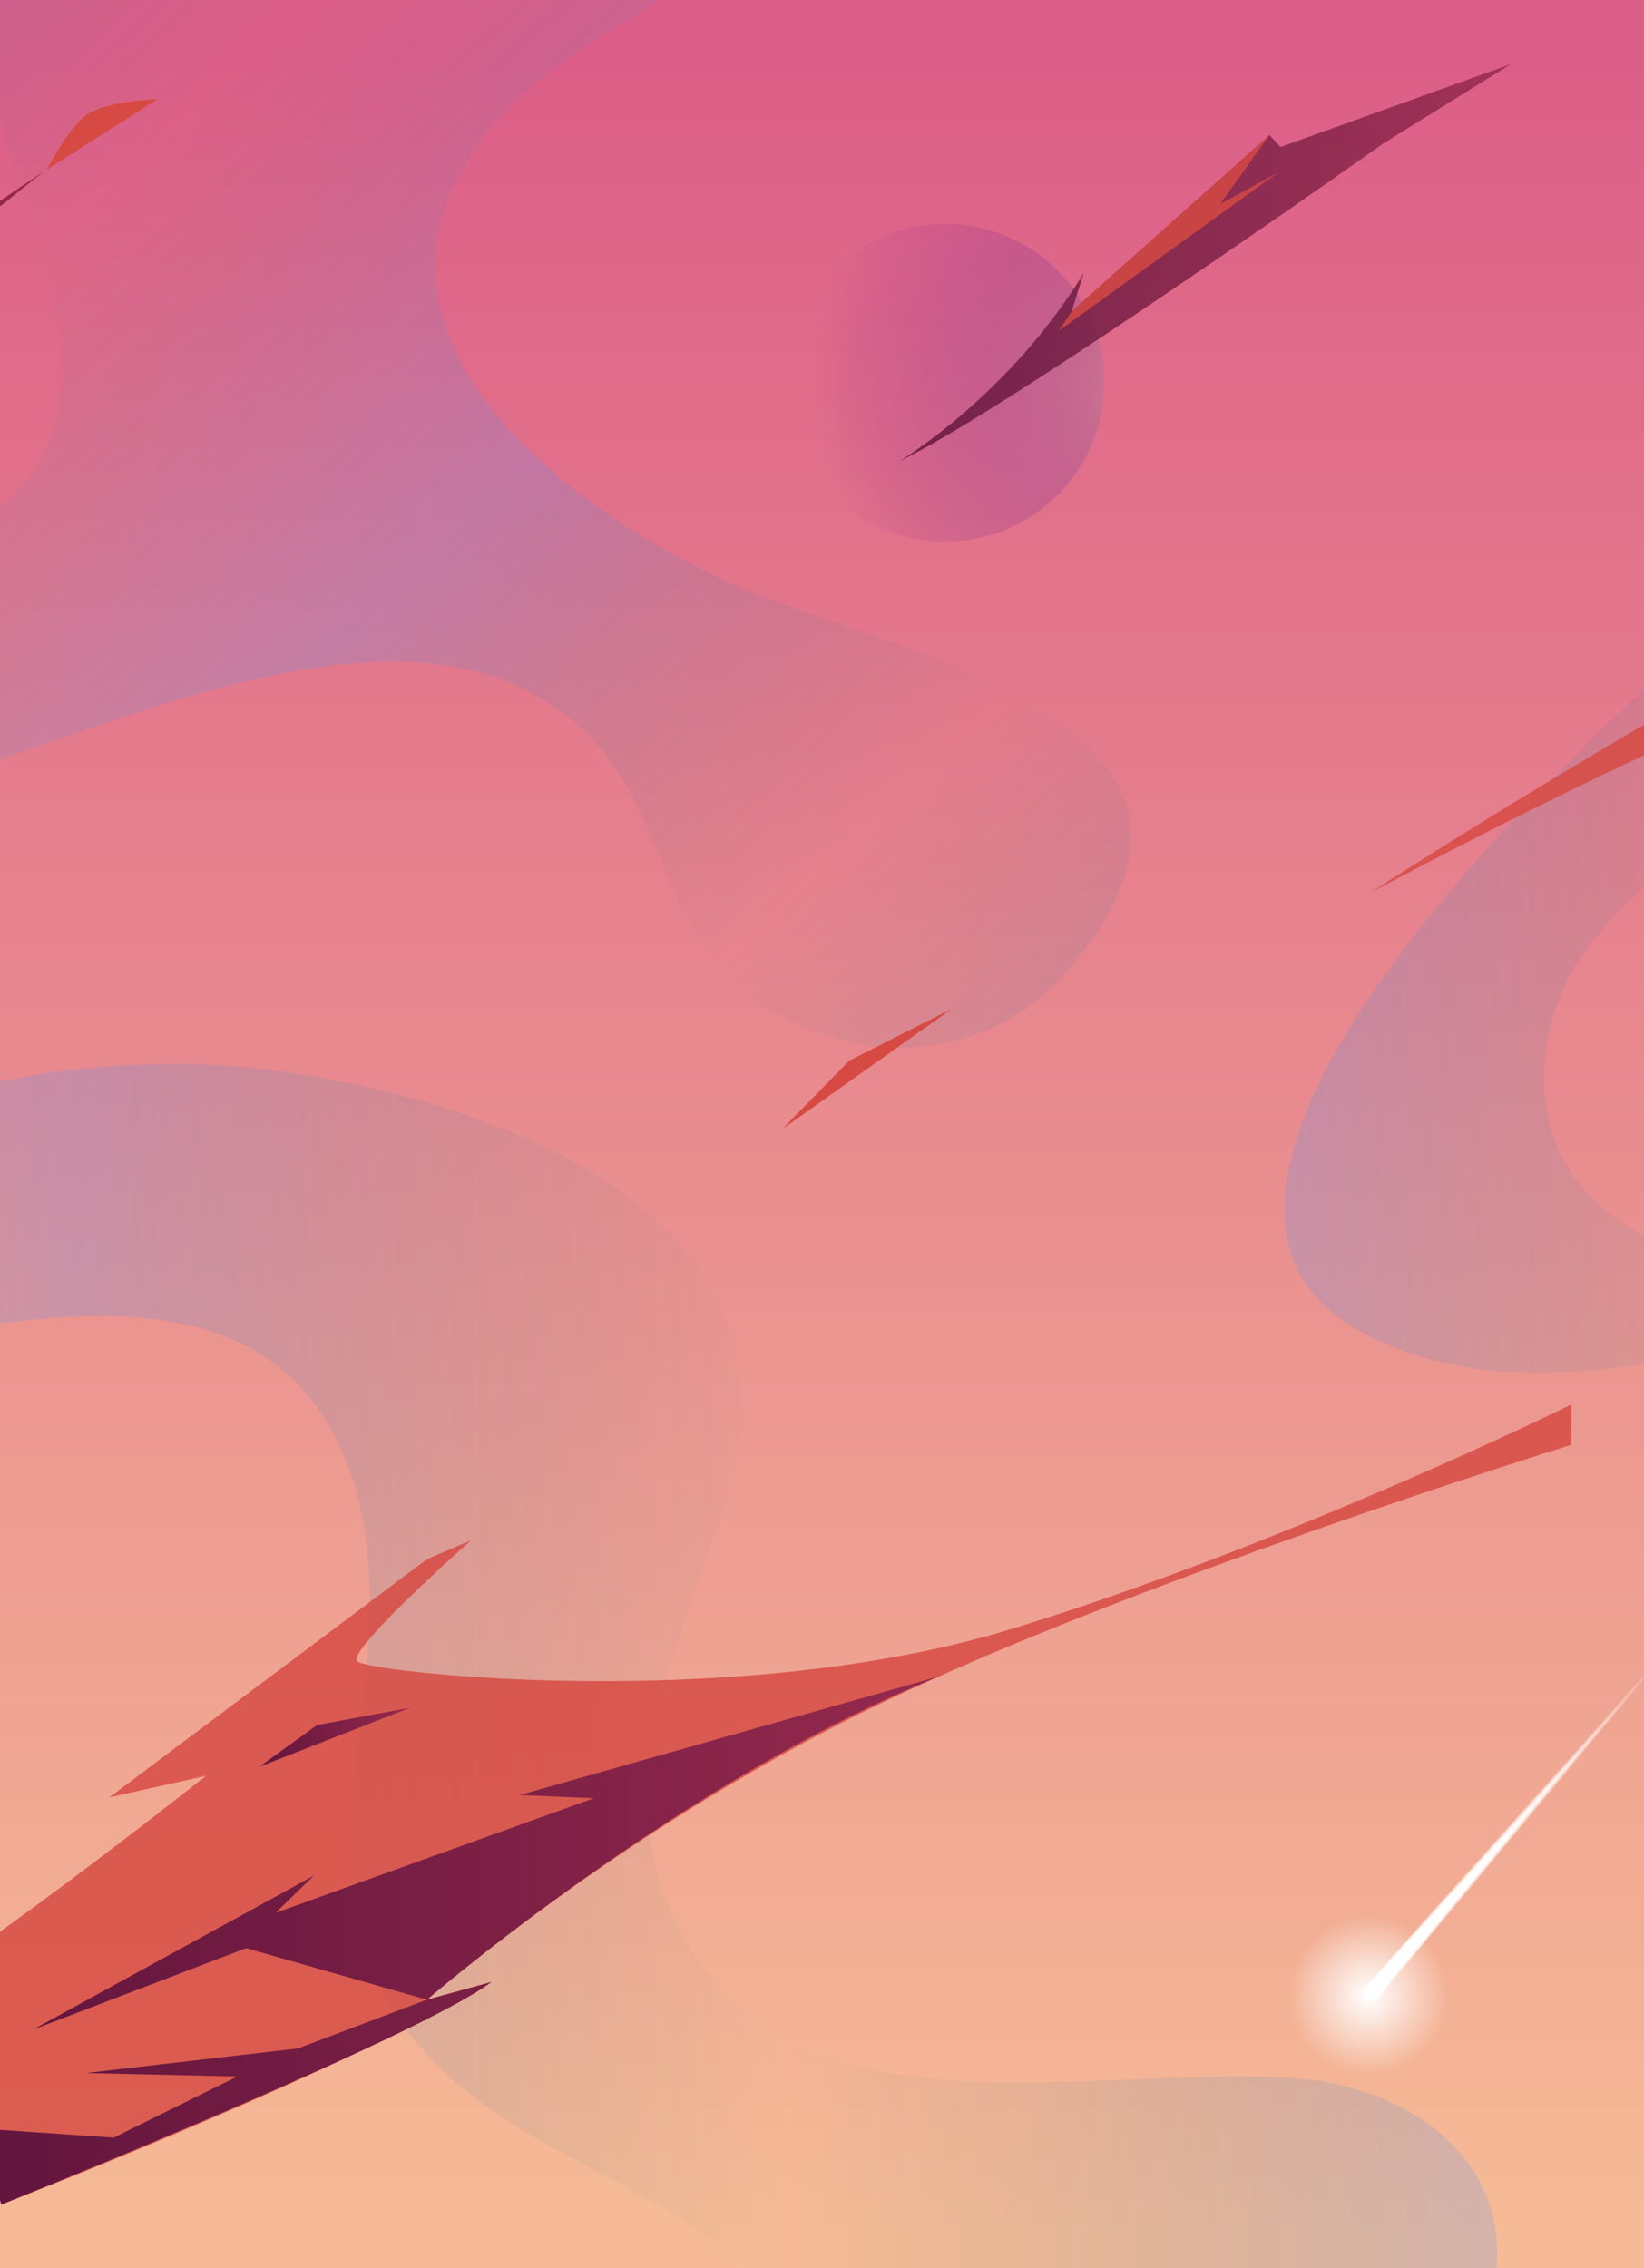 <svg width="601" height="829" viewBox="0 65 601 829" fill="none" xmlns="http://www.w3.org/2000/svg"><rect x="0" y="65" width="601" height="829" fill="#808080" stroke="none"/><g clip-path="url(#a)"><path d="M1085 64.475H-391.852v829.867H1085V64.475Z" fill="url(#b)"/><path opacity=".49" d="M386.606 245.926c22.694-22.67 22.694-59.427 0-82.098s-59.489-22.671-82.183 0c-22.695 22.671-22.695 59.428 0 82.098 22.694 22.671 59.489 22.671 82.183 0Z" fill="url(#c)"/><path d="M529.47 792.407a29.226 29.226 0 0 0-5.876-15.931 29.296 29.296 0 0 0-45.223-1.798 29.222 29.222 0 0 0-4.475 32.185 29.246 29.246 0 0 0 11.529 12.474 29.295 29.295 0 0 0 36.69-5.785 29.236 29.236 0 0 0 7.355-21.145Z" fill="url(#d)"/><path opacity=".06" d="M503.747 795.665a3.39 3.39 0 0 1-5.954-1.932 3.377 3.377 0 0 1 .801-2.463c1.215-1.43 115.655-128.983 115.717-128.945.461.384-109.349 131.918-110.564 133.34Z" fill="#fff"/><path opacity=".13" d="M503.656 795.588a3.26 3.26 0 0 1-2.242 1.195 3.268 3.268 0 0 1-2.727-5.437c1.169-1.367 108.071-120.43 108.156-120.361.484.399-102.018 123.228-103.187 124.603Z" fill="#fff"/><path opacity=".19" d="M503.563 795.503a3.155 3.155 0 0 1-5.446-1.832 3.146 3.146 0 0 1 .654-2.255c1.131-1.322 100.464-111.887 100.587-111.779.492.423-94.664 114.553-95.795 115.866Z" fill="#fff"/><path opacity=".25" d="M503.487 795.427a3.032 3.032 0 0 1-5.003-.58 3.005 3.005 0 0 1-.188-2.308c.122-.378.318-.728.575-1.031 1.085-1.268 92.857-103.334 93.019-103.196.5.423-87.334 105.847-88.403 107.115Z" fill="#fff"/><path opacity=".31" d="M503.378 795.35a2.922 2.922 0 0 1-1.979 1.008 2.897 2.897 0 0 1-2.113-.685 2.896 2.896 0 0 1-.323-4.088c1.038-1.214 85.241-94.782 85.449-94.605.515.43-79.996 97.148-81.034 98.37Z" fill="#fff"/><path opacity=".38" d="M503.287 795.273a2.783 2.783 0 0 1-3.021.929 2.787 2.787 0 0 1-1.944-2.489 2.787 2.787 0 0 1 .734-2.051c1-1.168 77.635-86.238 77.881-86.061.531.484-72.681 88.504-73.65 89.672Z" fill="#fff"/><path opacity=".44" d="M503.194 795.219a2.652 2.652 0 0 1-1.816.923 2.674 2.674 0 0 1-1.938-.631 2.663 2.663 0 0 1-.8-2.845c.108-.332.281-.639.508-.905.954-1.114 69.996-77.684 70.32-77.439.538.438-65.32 79.752-66.274 80.897Z" fill="#fff"/><path opacity=".5" d="M503.102 795.112a2.545 2.545 0 0 1-2.788.924 2.546 2.546 0 0 1-1.542-1.319 2.54 2.54 0 0 1-.082-2.026c.127-.325.32-.621.566-.868.908-1.068 62.42-69.156 62.75-68.856.539.469-57.997 71.077-58.904 72.145Z" fill="#fff"/><path opacity=".56" d="M503.009 795.035a2.412 2.412 0 0 1-1.648.839 2.415 2.415 0 0 1-2.029-3.974c.87-1.015 54.813-60.588 55.182-60.266.562.477-50.636 62.386-51.505 63.401Z" fill="#fff"/><path opacity=".63" d="M502.917 794.958a2.308 2.308 0 0 1-4.028-2.192c.122-.297.304-.566.536-.79.823-.96 47.205-52.035 47.613-51.682.577.492-43.298 53.696-44.121 54.664Z" fill="#fff"/><path opacity=".69" d="M502.825 794.873a2.186 2.186 0 0 1-2.337.672 2.162 2.162 0 0 1-1.274-1.089 2.185 2.185 0 0 1-.121-1.67c.091-.272.235-.524.425-.74.769-.915 39.598-43.484 40.044-43.1.592.515-35.96 45.021-36.737 45.927Z" fill="#fff"/><path opacity=".75" d="M502.717 794.797a2.053 2.053 0 0 1-3.077.455 2.055 2.055 0 0 1-.712-1.553 2.046 2.046 0 0 1 .712-1.553c.769-.861 31.983-34.932 32.483-34.517.5.415-28.637 36.307-29.406 37.168Z" fill="#fff"/><path opacity=".81" d="M502.64 794.72a1.936 1.936 0 0 1-2.723.215 1.927 1.927 0 0 1-.215-2.72c.692-.807 24.375-26.387 24.914-25.926.538.461-21.284 27.616-21.976 28.431Z" fill="#fff"/><path opacity=".88" d="M502.547 794.643a1.812 1.812 0 0 1-3.182-1.034 1.805 1.805 0 0 1 .429-1.317c.646-.769 16.768-17.835 17.345-17.343.577.492-13.945 18.933-14.592 19.694Z" fill="#fff"/><path opacity=".94" d="M502.456 794.566a1.688 1.688 0 0 1-1.164.63 1.695 1.695 0 0 1-1.85-1.583 1.699 1.699 0 0 1 .444-1.245c.608-.707 9.162-9.282 9.777-8.759.615.522-6.6 10.242-7.207 10.957Z" fill="#fff"/><path d="M502.363 794.451a1.539 1.539 0 0 1-2.496-1.764 1.538 1.538 0 1 1 2.496 1.764Z" fill="#fff"/><path d="M-420.188 470.464c-48.044 267.402 251.633 107.407 379.742 84.524 66.343-11.426 144.116-25.134 169.284 50.276 22.875 70.846-27.453 143.967 22.875 205.669 36.298 43.898 95.38 51.175 130.324 92.638 38.529 45.758 85.657 58.137 144.177 63.377 51.459 4.61 105.203-4.149 119.179-62.44 11.415-47.64-28.622-76.755-71.535-79.913-78.88-5.794-194.336 28.638-230.65-66.228-29.706-77.639 50.329-143.936 20.592-214.774-25.16-59.413-121.24-84.524-180.722-89.134-141.83-9.144-249.348 84.523-386.603 98.262-82.349 6.87-96.079-41.124-105.248-107.391-13.723-86.829-102.941-31.996-77.781 6.854" fill="url(#e)" opacity=".2"/><path d="M-175.902 259.317c-32.114 76.555 79.103 108.674 131.016 96.311 71.689-14.815 197.759-88.904 262.033-19.756 27.191 29.637 24.721 71.615 61.796 96.311 37.075 24.696 84.05 19.755 111.241-12.348 79.103-91.37-64.274-116.028-121.132-140.763-81.573-37.044-158.208-111.125-71.689-185.183 27.206-22.253 86.534-44.475 91.472-86.46 2.469-49.385-69.227-59.267-106.294-64.207C98.491-64.178-5.334-39.49-7.803 59.288c-2.47 74.081 84.05 170.392-24.722 207.467-66.743 19.755-86.519-51.859-135.962-46.918 0 24.696-14.83 101.251 19.776 101.251" fill="url(#f)" opacity=".2"/><path d="M705.507 231.57c-55.959 35.346-315.138 253.025-212.051 317.755 106.025 64.729 279.793-79.437 376.988 14.707 64.797 64.73-2.946 170.645 108.972 220.66 85.384 41.194 232.674-32.365 291.574-100.037 79.52-85.292 11.78-217.718-100.14-152.996-70.68 38.251-182.596 120.639-182.596-17.673 0-58.844 61.846-235.375-47.121-203.01-45.729 13.439-81.842 46.104-115.802 77.985-33.613 31.565-72.519 59.765-104.071 92.883-26.684 28.008-49.229 48.086-91.972 42.854-35.822-4.388-65.466-28.431-64.812-66.613 1.084-63.277 68.973-85.169 104.802-122.943 25.56-26.971 75.673-94.42 24.452-121.222" fill="url(#g)" opacity=".2"/><path opacity=".83" d="m574.452 578.316-.046 14.746s-156.969 48.662-251.21 93.913c-94.242 45.251-167.153 108.874-167.153 108.874l23.614-6.485C119.891 824.902.436 870.722.436 870.722v-.085a15.27 15.27 0 0 0-.439-1.713c-1.815-6.147-10-26.402-39.998-33.402-34.606-8.03-113.402 17.542-117.971 19.048 2.785-1.053 33.014-12.417 72.912-32.127a853.134 853.134 0 0 0 31.537-16.359C-11.88 783.401 75.3 714.03 75.3 714.03l-35.383 7.907 116.148-87.09 16.153-6.915s-45.636 40.279-41.621 44.259c4.015 3.981 137.954 19.126 239.049-11.802s204.805-82.073 204.805-82.073Z" fill="#D64A43"/><path d="m343.318 677.655-153.33 43.391 27.06 1.176-116.317 41.877 14.068-13.639-102.771 56.339L89.978 777l66.073 18.849-47.159 17.812-77.52 8.99 55.383 1.252-45.198 22.368-48.128-3.304 7.015 27.77s151.738-60.765 179.221-81.358l-23.591 6.486s93.28-80.398 187.244-118.21Z" fill="url(#h)"/><path d="m94.83 710.711 55.02-21.554-33.975 6.324-21.045 15.23Z" fill="url(#i)"/><path opacity=".83" d="M505.848 117.34S369.371 214.066 328.75 233.591c0 0 40.136-23.936 67.435-68.81l-4.454 14.085 72.35-64.499 4.039 4.364 84.272-30.305-46.544 28.914Z" fill="url(#j)"/><path opacity=".83" d="m464.073 114.359-18.015 25.242 21.468-11.734-80.48 58.053 4.677-7.054 72.35-64.507Z" fill="#D64A43"/><path d="m285.951 477.664 62.174-44.06-37.729 19.08-24.445 24.98Z" fill="#D64A43"/><path d="M-274.073 366.692s85.972-95.281 167.291-153.441c81.319-58.159 122.955-85.714 122.955-85.714s-103.187 81.742-112.348 97.371c-9.161 15.629 22.915 14.761 22.915 14.761l-46.244 41.808 14.253-1.014-104.733 69.509s42.036-35.384 48.728-46.803c6.692-11.418-14.468-6.147-30.637-1.921-16.168 4.226-82.18 65.444-82.18 65.444Z" fill="url(#k)"/><path d="m57.548 101.288-40.483 25.765s7.115-13.831 13.846-19.533c6.73-5.701 26.637-6.232 26.637-6.232Z" fill="#D64A43"/><path opacity=".83" d="M501.018 391.243S699.469 260.915 872.16 194.795c172.69-66.121 260.12-95.965 260.12-95.965s-222.884 98.085-246.598 121.767c-23.714 23.682 34.106 37.091 34.106 37.091l-102.302 53.219 25.983 4.833-219.989 75.51s91.78-43.691 109.095-60.987c17.314-17.297-23.014-17.742-53.92-17.742-30.907 0-177.637 78.722-177.637 78.722Z" fill="#D64A43"/></g><defs><linearGradient id="b" x1="346.572" y1="86.95" x2="346.572" y2="882.34" gradientUnits="userSpaceOnUse"><stop stop-color="#DC5E88"/><stop offset="1" stop-color="#F6BB96"/></linearGradient><linearGradient id="e" x1="-490.977" y1="683.525" x2="547.362" y2="683.525" gradientUnits="userSpaceOnUse"><stop stop-color="#4793FF"/><stop offset=".25" stop-color="#046462" stop-opacity="0"/><stop offset=".27" stop-color="#0F6B7B" stop-opacity=".08"/><stop offset=".31" stop-color="#2077A3" stop-opacity=".22"/><stop offset=".34" stop-color="#2E81C4" stop-opacity=".36"/><stop offset=".38" stop-color="#3989DE" stop-opacity=".51"/><stop offset=".42" stop-color="#418FF0" stop-opacity=".66"/><stop offset=".46" stop-color="#4592FB" stop-opacity=".82"/><stop offset=".5" stop-color="#4793FF"/><stop offset=".75" stop-color="#046462" stop-opacity="0"/><stop offset="1" stop-color="#4793FF"/></linearGradient><linearGradient id="f" x1="-82.707" y1="-.608" x2="406.204" y2="530.826" gradientUnits="userSpaceOnUse"><stop stop-color="#4793FF"/><stop offset=".25" stop-color="#046462" stop-opacity="0"/><stop offset=".27" stop-color="#0F6B7B" stop-opacity=".08"/><stop offset=".31" stop-color="#2077A3" stop-opacity=".22"/><stop offset=".34" stop-color="#2E81C4" stop-opacity=".36"/><stop offset=".38" stop-color="#3989DE" stop-opacity=".51"/><stop offset=".42" stop-color="#418FF0" stop-opacity=".66"/><stop offset=".46" stop-color="#4592FB" stop-opacity=".82"/><stop offset=".5" stop-color="#4793FF"/><stop offset=".75" stop-color="#046462" stop-opacity="0"/><stop offset="1" stop-color="#4793FF"/></linearGradient><linearGradient id="g" x1="469.473" y1="505.257" x2="1305.58" y2="505.257" gradientUnits="userSpaceOnUse"><stop stop-color="#4793FF"/><stop offset=".25" stop-color="#046462" stop-opacity="0"/><stop offset=".27" stop-color="#0F6B7B" stop-opacity=".08"/><stop offset=".31" stop-color="#2077A3" stop-opacity=".22"/><stop offset=".34" stop-color="#2E81C4" stop-opacity=".36"/><stop offset=".38" stop-color="#3989DE" stop-opacity=".51"/><stop offset=".42" stop-color="#418FF0" stop-opacity=".66"/><stop offset=".46" stop-color="#4592FB" stop-opacity=".82"/><stop offset=".5" stop-color="#4793FF"/><stop offset=".75" stop-color="#046462" stop-opacity="0"/><stop offset="1" stop-color="#4793FF"/></linearGradient><linearGradient id="h" x1="-6.587" y1="774.204" x2="343.318" y2="774.204" gradientUnits="userSpaceOnUse"><stop stop-color="#62153D"/><stop offset="1" stop-color="#95294D"/></linearGradient><linearGradient id="i" x1="94.83" y1="699.93" x2="149.85" y2="699.93" gradientUnits="userSpaceOnUse"><stop stop-color="#62153D"/><stop offset="1" stop-color="#95294D"/></linearGradient><linearGradient id="j" x1="328.75" y1="161.008" x2="552.392" y2="161.008" gradientUnits="userSpaceOnUse"><stop stop-color="#62153D"/><stop offset="1" stop-color="#95294D"/></linearGradient><linearGradient id="k" x1="-274.073" y1="247.115" x2="16.173" y2="247.115" gradientUnits="userSpaceOnUse"><stop stop-color="#62153D"/><stop offset="1" stop-color="#95294D"/></linearGradient><radialGradient id="c" cx="0" cy="0" r="1" gradientUnits="userSpaceOnUse" gradientTransform="matrix(70.74 99.968 -100.002 70.764 418.581 204.575)"><stop stop-color="#BC909B"/><stop offset=".04" stop-color="#B6879A" stop-opacity=".96"/><stop offset=".27" stop-color="#955795" stop-opacity=".73"/><stop offset=".48" stop-color="#7C3190" stop-opacity=".51"/><stop offset=".68" stop-color="#6A168D" stop-opacity=".31"/><stop offset=".86" stop-color="#5F068C" stop-opacity=".14"/><stop offset=".99" stop-color="#5B008B" stop-opacity="0"/></radialGradient><radialGradient id="d" cx="0" cy="0" r="1" gradientUnits="userSpaceOnUse" gradientTransform="matrix(29.226 -1.704 1.702 29.196 500.348 794.221)"><stop stop-color="#fff"/><stop offset=".12" stop-color="#fff" stop-opacity=".88"/><stop offset="1" stop-color="#fff" stop-opacity="0"/></radialGradient><clipPath id="a"><path fill="#fff" transform="translate(-153 -55)" d="M0 0h1786v1020H0z"/></clipPath></defs></svg>